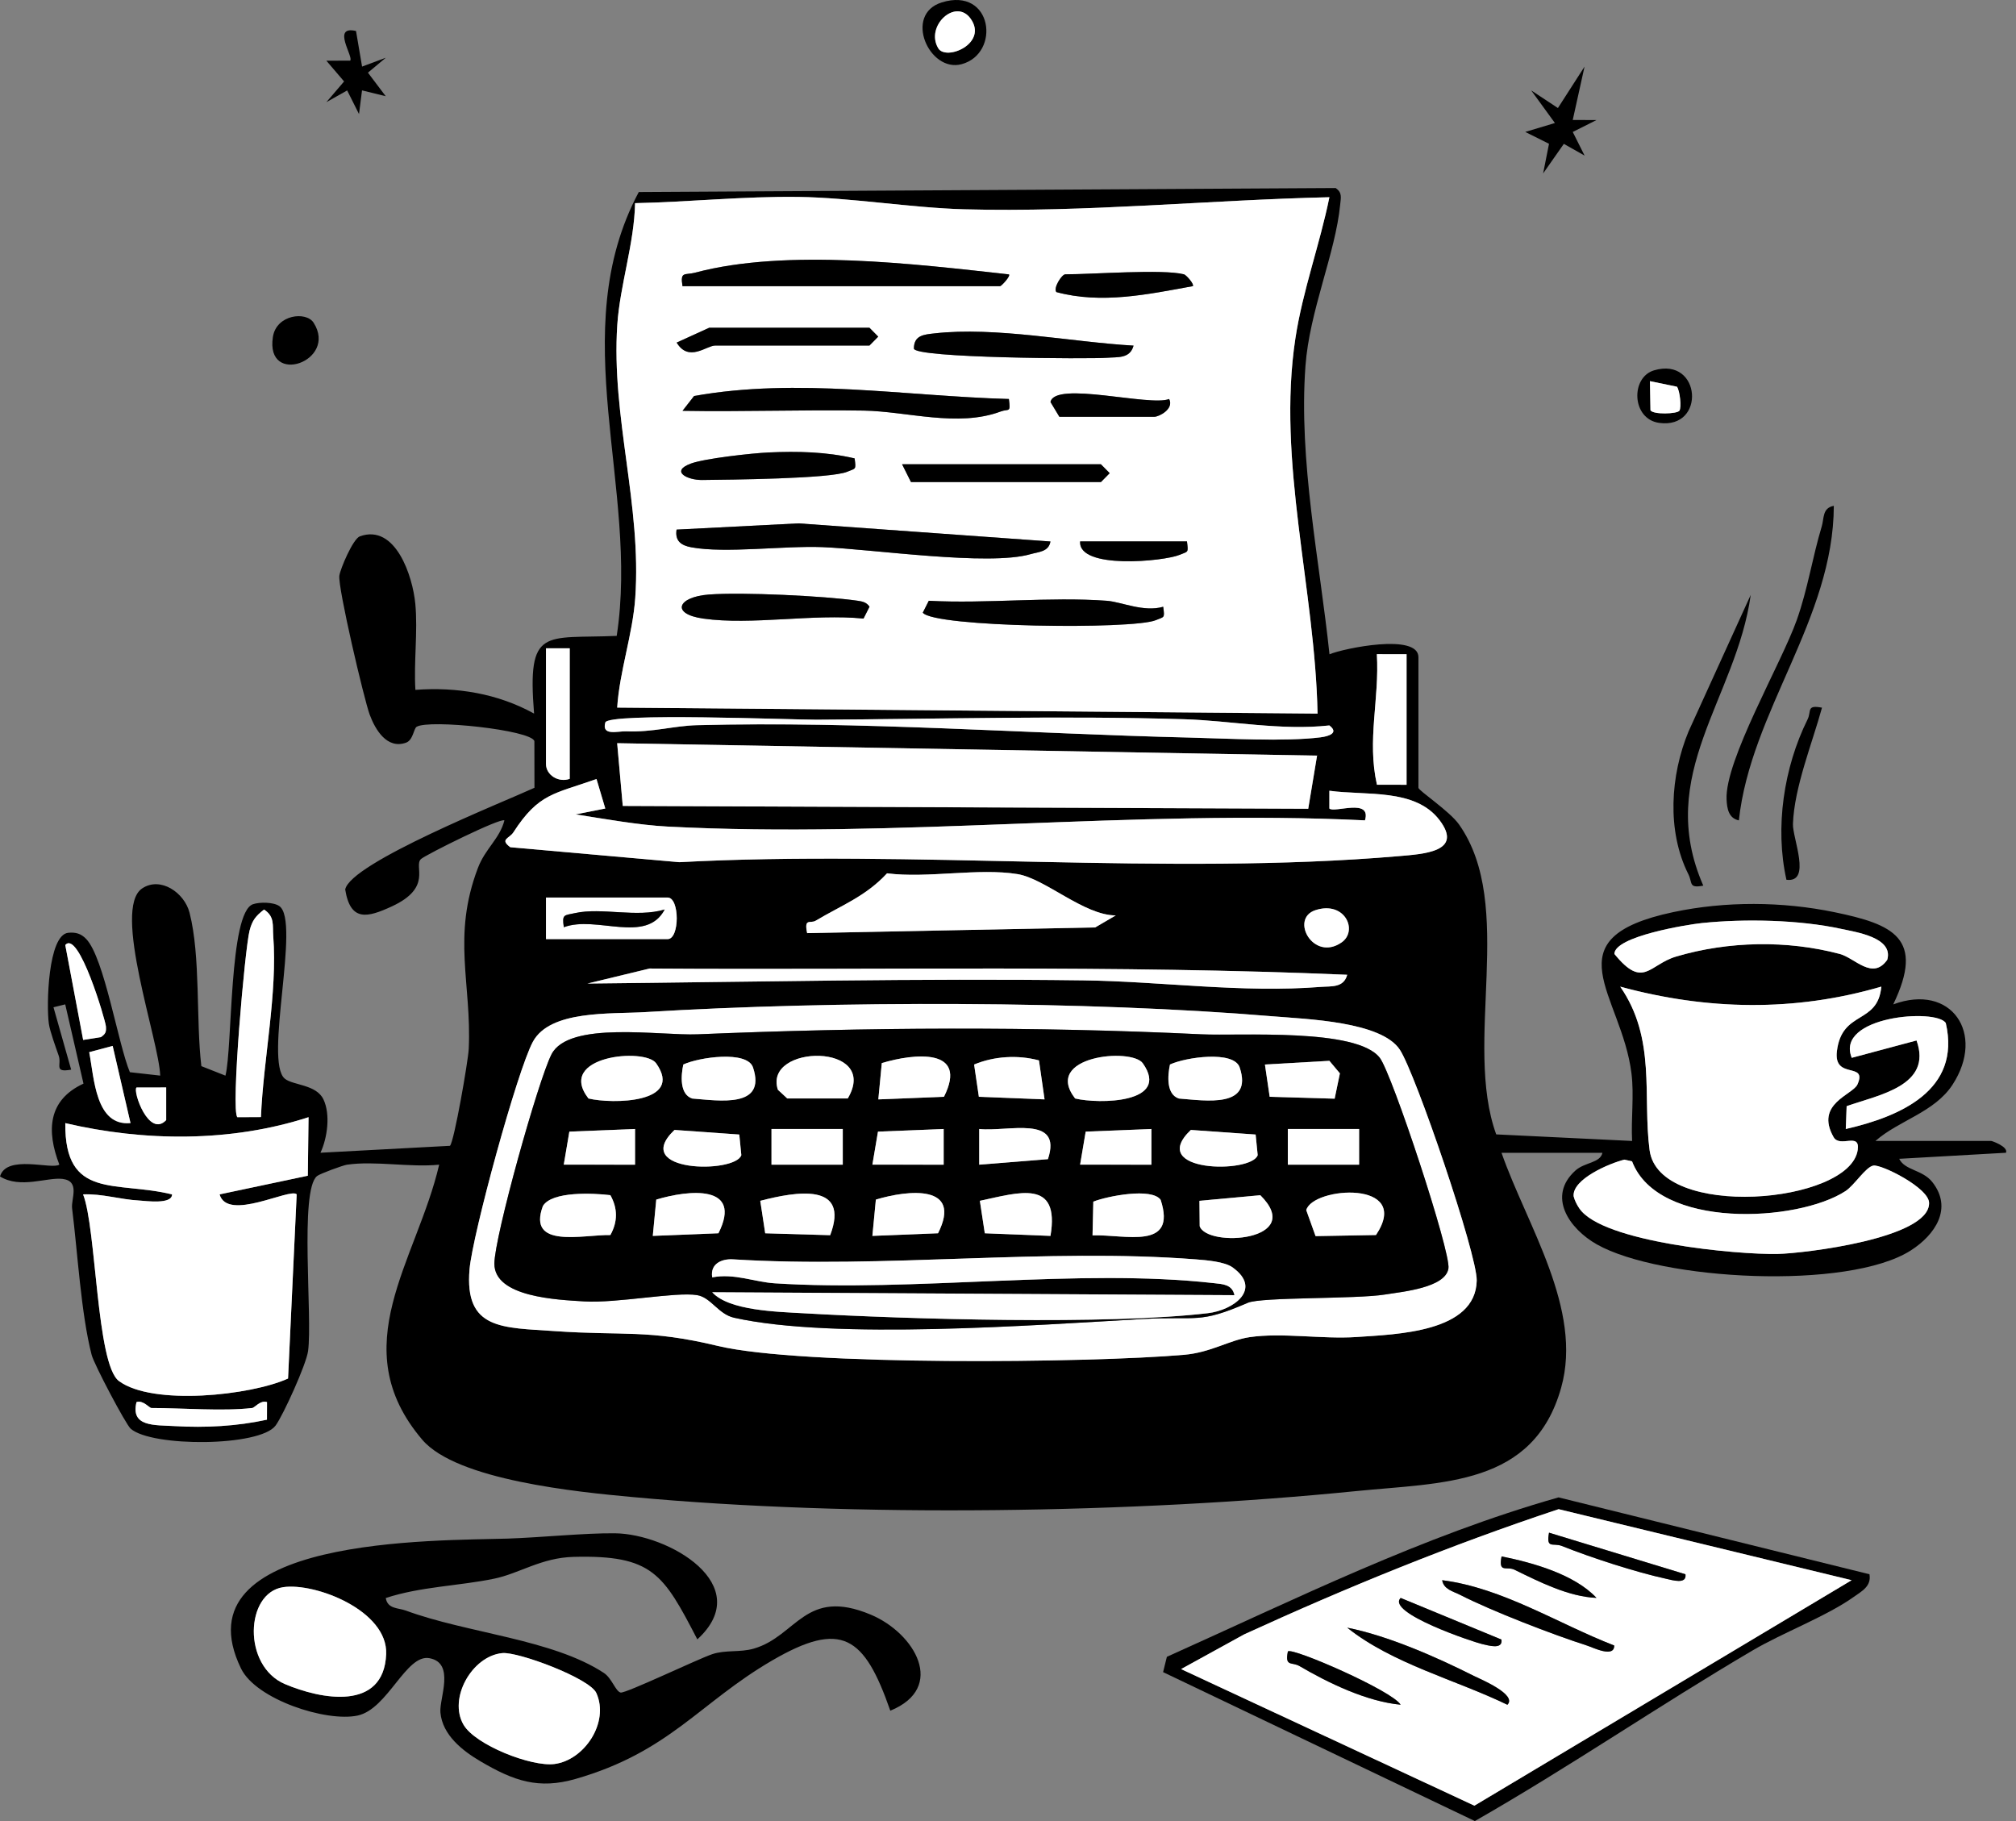<svg width="155" height="140" viewBox="0 0 155 140" fill="none" xmlns="http://www.w3.org/2000/svg">
<rect x="0" y="0" width="155" height="140" fill="#808080" stroke="none"/>
<path d="M26.692 89.537C26.372 89.584 24.598 90.233 24.375 90.414C23.012 91.519 24.04 101.292 23.686 103.87C23.546 104.895 21.782 108.783 21.192 109.59C19.988 111.232 11.66 111.258 10.046 109.835C9.669 109.502 7.235 104.892 7.047 104.165C6.229 100.997 5.969 96.286 5.543 92.895C5.453 92.176 6.186 90.802 4.81 90.633C3.619 90.487 1.567 91.414 0 90.444C0.502 88.723 3.996 89.946 4.562 89.533C3.561 86.929 3.686 84.568 6.419 83.308L5.015 77.215L4.112 77.437L5.472 82.234C4.104 82.476 4.755 81.862 4.515 81.165C4.287 80.504 3.844 79.303 3.757 78.708C3.554 77.307 3.688 71.849 5.253 71.711C5.817 71.658 6.229 71.77 6.628 72.188C8.02 73.642 9.082 80.277 9.985 82.429L12.317 82.691C12.243 80.036 8.595 69.862 10.929 68.301C12.335 67.361 14.178 68.618 14.574 70.171C15.435 73.545 15.057 78.394 15.481 81.963L17.333 82.694C17.883 80.568 17.593 70.149 19.451 69.515C19.97 69.337 21.033 69.349 21.477 69.66C23.127 70.811 20.279 81.597 21.897 82.927C22.524 83.444 24.315 83.362 24.867 84.517C25.418 85.671 25.174 87.473 24.64 88.621L34.595 88.088C34.91 87.807 35.997 81.558 36.039 80.636C36.269 75.616 34.738 72.015 36.742 66.734C37.315 65.226 38.407 64.501 38.782 63.074C38.529 62.827 32.712 65.721 32.367 66.042C31.771 66.597 33.301 68.221 30.117 69.687C28.246 70.549 26.943 70.878 26.541 68.385C26.925 66.338 38.774 61.633 41.092 60.563L41.086 56.976C40.845 56.121 32.992 55.285 32.033 55.875C31.799 56.019 31.771 56.902 31.211 57.099C29.756 57.609 28.86 56.112 28.427 54.95C27.994 53.787 25.965 45.15 26.091 44.255C26.165 43.726 27.142 41.421 27.669 41.232C30.413 40.246 31.734 44.301 31.932 46.425C32.131 48.557 31.807 50.882 31.938 53.036C35.101 52.799 38.27 53.314 41.062 54.859C40.518 48.13 41.867 49.127 47.415 48.886C49.171 37.565 43.359 25.554 49.112 14.764L102.69 14.456C103.215 14.811 103.091 15.196 103.041 15.72C102.676 19.482 100.679 23.883 100.369 28.148C99.839 35.438 101.458 43.094 102.217 50.3C103.314 49.843 109.056 48.656 109.056 50.525V60.564C109.056 60.774 111.456 62.361 112.174 63.379C116.572 69.606 112.483 80.152 115.036 87.21L125.484 87.716C125.395 86.001 125.647 84.229 125.435 82.517C124.683 76.436 119.13 72.138 128.653 70.121C132.657 69.273 137.024 69.299 141.022 70.124C145.564 71.06 148.014 72.118 145.562 77.216C150.031 75.559 152.673 79.458 150.127 83.381C148.738 85.52 146.001 86.126 144.193 87.714H153.091C153.165 87.714 154.424 88.163 154.229 88.622L146.02 89.088C146.461 89.989 147.805 89.916 148.563 90.872C150.165 92.895 148.78 94.939 146.909 96.134C142.083 99.218 127.677 98.433 122.777 95.669C120.636 94.46 118.926 91.964 121.136 89.981C121.847 89.344 123.031 89.42 123.202 88.627H115.445C117.387 94.191 121.72 100.64 120.032 106.675C117.911 114.252 110.936 113.964 104.263 114.634C87.204 116.346 65.669 116.671 48.599 115.088C44.463 114.706 35.125 113.805 32.468 110.686C26.381 103.543 32.047 96.932 33.765 89.539C31.552 89.766 28.827 89.227 26.692 89.539V89.537ZM102.21 15.162C92.827 15.38 83.526 16.34 74.129 16.09C70.131 15.983 65.367 15.191 61.391 15.139C57.163 15.084 53.034 15.529 48.828 15.618C48.772 18.707 47.662 21.934 47.461 24.974C46.99 32.06 49.345 38.834 48.841 45.976C48.643 48.783 47.636 51.589 47.453 54.398L101.301 54.859C101.113 45.301 98.154 35.487 99.598 26.005C100.156 22.343 101.477 18.782 102.211 15.161L102.21 15.162ZM43.803 49.838H41.978V58.735C41.978 59.583 42.939 60.188 43.803 59.876V49.837V49.838ZM108.144 50.294L105.86 50.292C106.065 53.782 105.088 56.875 105.866 60.329L108.144 60.333V50.294ZM102.209 55.773C98.491 56.186 94.619 55.404 91.051 55.295C81.645 55.008 72.059 55.286 62.76 55.332C61.024 55.341 46.763 54.767 46.54 55.547C46.236 56.607 47.518 56.2 48.133 56.225C50.225 56.306 51.786 55.798 53.597 55.752C66.203 55.428 78.897 56.402 91.467 56.706C94.353 56.775 98.832 57.03 101.536 56.685C102.202 56.6 102.951 56.337 102.21 55.775L102.209 55.773ZM101.262 58.092L47.451 57.136L47.881 61.959L100.583 62.177L101.262 58.093V58.092ZM46.538 62.158L45.862 59.889C42.616 61.045 41.424 60.967 39.472 63.988C39.157 64.476 38.401 64.51 39.233 65.132L52.226 66.283C70.071 65.319 89.829 67.334 107.475 65.824C109.492 65.651 112.529 65.485 110.675 63.047C108.801 60.582 105.018 61.181 102.209 60.791V62.156C102.566 62.53 105.465 61.32 104.946 63.067C87.219 62.211 68.962 64.471 51.313 63.545C49.118 63.43 46.457 62.954 44.26 62.608L46.537 62.157L46.538 62.158ZM85.784 70.376C83.341 70.372 80.357 67.546 78.232 67.2C75.24 66.713 71.317 67.538 68.201 67.14C66.554 68.92 64.695 69.6 62.714 70.783C62.303 71.028 61.806 70.546 62.058 71.737L84.204 71.3L85.784 70.376H85.784ZM41.978 72.197H51.332C52.265 72.197 52.265 69.002 51.332 69.002H41.978V72.197ZM20.062 85.88C20.248 81.412 21.344 76.376 21.008 71.949C20.946 71.132 21.136 70.472 20.303 69.924C19.67 70.409 19.395 70.747 19.189 71.538C18.828 72.924 17.731 85.392 18.252 85.888L20.062 85.879V85.88ZM101.135 69.973C99.143 70.626 100.974 73.963 103.15 72.45C104.438 71.553 103.404 69.229 101.135 69.973ZM130.864 70.962C129.697 71.083 124.132 71.99 124.123 73.338C126.347 76.082 126.783 74.156 128.877 73.537C132.89 72.351 137.407 72.265 141.453 73.34C142.622 73.651 143.971 75.395 145.102 73.789C145.598 72.069 142.703 71.661 141.557 71.412C138.341 70.711 134.144 70.625 130.865 70.963L130.864 70.962ZM6.394 79.951L7.761 79.733C8.127 79.473 8.173 79.332 8.143 78.907C8.113 78.459 6.047 71.437 5.019 72.656L6.394 79.952V79.951ZM103.58 74.939C85.762 74.176 67.833 74.583 49.945 74.459L45.169 75.614C57.845 75.488 70.591 75.204 83.295 75.369C89.285 75.446 95.494 76.353 101.55 75.871C102.351 75.808 103.308 75.957 103.58 74.939ZM144.646 75.85C137.976 77.802 131.238 77.668 124.571 75.852C127.354 79.855 126.283 84.279 126.829 88.419C127.541 93.811 142.238 92.559 142.831 88.401C143.03 87.003 141.46 88.276 140.973 87.416C139.517 84.845 142.453 84.173 142.813 83.366C143.604 81.591 140.957 83.052 141.231 80.813C141.621 77.622 144.375 78.799 144.647 75.85H144.646ZM49.641 77.807C46.926 77.972 42.3 77.636 40.971 80.088C39.766 82.313 36.331 94.914 36.101 97.578C35.699 102.255 38.635 102.052 42.644 102.332C47.97 102.704 49.806 102.179 55.192 103.472C61.613 105.013 83.847 104.786 91.048 104.154C93.109 103.973 94.51 103.028 96.079 102.797C98.573 102.43 101.688 102.967 104.283 102.788C107.378 102.576 113.458 102.428 113.538 98.446C113.578 96.447 108.843 82.547 107.626 80.698C106.198 78.529 100.474 78.351 97.872 78.133C83.512 76.928 64.103 76.925 49.641 77.806V77.807ZM149.602 78.651C148.884 77.499 141.069 78.12 142.371 81.323L147.353 79.989C148.602 83.476 144.443 84.17 141.978 85.039L141.913 86.796C146.087 85.837 150.796 83.826 149.602 78.65V78.651ZM10.034 86.34L8.662 80.408L6.859 80.89C7.244 82.88 7.34 86.595 10.034 86.34ZM12.777 83.602L10.495 83.607C10.188 83.871 11.44 87.514 12.778 86.111V83.602H12.777ZM23.723 85.888C17.753 87.827 11.086 87.767 5.019 86.344C4.966 92.273 8.917 90.761 13.227 91.824C13.23 92.613 11.229 92.325 10.699 92.295C9.221 92.215 7.863 91.761 6.387 91.821C7.413 94.394 7.403 104.881 9.143 106.171C11.731 108.093 19.281 107.283 22.146 105.979L22.81 91.819C22.317 91.293 17.49 93.943 16.882 91.823L23.666 90.388L23.722 85.888H23.723ZM124.894 89.151C123.758 89.429 120.88 90.644 120.988 91.966C121.073 92.305 121.232 92.611 121.426 92.899C123.18 95.503 133.589 96.471 136.687 96.402C138.726 96.356 148.318 95.208 148.317 92.504C148.364 91.347 144.639 89.494 144.03 89.609C143.436 89.722 142.58 91.118 141.89 91.57C138.216 93.97 127.477 94.54 125.48 89.281L124.894 89.152V89.151ZM19.391 108.245C17.117 108.509 14.03 108.245 11.634 108.245C11.492 108.245 10.989 107.616 10.496 107.791C10.023 109.713 11.879 109.545 13.44 109.637C15.802 109.775 18.217 109.647 20.526 109.143L20.53 107.791C20.019 107.619 19.587 108.222 19.392 108.245H19.391Z" fill="black"/>
<path d="M29.659 122.853C29.799 123.707 30.62 123.603 31.198 123.817C35.927 125.564 42.467 126.01 46.431 128.615C47.043 129.018 47.324 130.023 47.714 130.12C48.084 130.212 53.632 127.553 54.747 127.175C55.783 126.822 56.886 127.055 57.964 126.741C61.265 125.778 61.906 122.022 66.94 124.128C70.336 125.549 72.796 129.741 68.451 131.516C66.45 125.774 64.71 124.539 59.346 127.667C53.774 130.915 51.482 134.683 44.256 136.761C41.405 137.581 39.507 136.917 36.944 135.41C35.565 134.599 34.006 133.384 33.86 131.641C33.771 130.569 35.014 127.848 33.016 127.479C31.216 127.146 29.82 131.386 27.501 131.888C25.089 132.41 19.686 130.653 18.531 128.273C13.576 118.076 33.664 118.458 39.007 118.286C41.548 118.204 44.978 117.851 47.274 117.877C51.413 117.923 58.169 121.86 53.615 126.033C51.002 121.006 50.185 119.536 44.108 119.69C41.612 119.753 39.946 120.964 37.989 121.368C35.316 121.922 32.325 121.974 29.659 122.854V122.853ZM21.768 122.021C18.847 122.459 18.635 128.071 21.9 129.465C24.699 130.66 29.506 131.562 29.69 127.172C29.831 123.819 24.232 121.651 21.768 122.02V122.021ZM38.617 127.088C36.3 127.313 34.45 130.56 35.64 132.598C36.547 134.15 40.84 135.839 42.621 135.616C44.922 135.329 46.874 132.419 45.849 130.156C45.333 129.017 39.831 126.969 38.617 127.088Z" fill="black"/>
<path d="M143.734 121.027C143.892 121.955 143.146 122.325 142.519 122.772C140.443 124.254 137.054 125.526 134.758 126.877C127.557 131.111 120.648 135.86 113.394 140L89.424 128.551L89.715 127.374C99.609 122.934 109.338 118.092 119.829 115.117L143.734 121.027ZM142.364 121.483L119.835 116.024C111.58 118.763 103.558 122.031 95.66 125.649L90.808 128.317L113.36 138.817L142.364 121.483Z" fill="black"/>
<path d="M133.692 63.07C132.902 62.905 132.782 62.157 132.748 61.472C132.6 58.468 136.947 51.036 138.144 47.668C138.992 45.279 139.346 42.854 140.066 40.464C140.251 39.852 140.102 39.047 140.993 38.887C140.968 47.593 134.602 54.673 133.692 63.071V63.07Z" fill="black"/>
<path d="M130.957 68.087C129.81 68.309 130.147 67.88 129.808 67.205C128.139 63.881 128.427 59.606 129.824 56.232L134.605 45.733C133.495 53.73 127.212 59.533 130.957 68.087Z" fill="black"/>
<path d="M120.92 9.224L122.743 9.231L120.921 10.145L121.831 11.962L120.236 11.059L118.643 13.333L119.096 11.054L117.269 10.143L119.549 9.457L117.725 6.949L119.78 8.305L121.828 5.119L120.92 9.224Z" fill="black"/>
<path d="M140.084 54.405C139.338 57.128 137.945 60.541 137.851 63.35C137.815 64.44 139.308 67.887 137.35 67.636C136.451 63.626 137.146 58.994 138.97 55.318C139.292 54.671 138.862 54.167 140.085 54.405H140.084Z" fill="black"/>
<path d="M27.372 2.381L27.838 5.119L29.662 4.439L28.289 5.586L29.657 7.397L27.834 6.949L27.602 8.768L26.691 6.953L25.094 7.853L26.455 6.261L25.094 4.668L26.92 4.661C27.221 4.404 25.452 1.936 27.371 2.382L27.372 2.381Z" fill="black"/>
<path d="M72.413 0.184C76.329 -1.029 76.957 4.122 73.931 4.935C71.437 5.605 69.446 1.103 72.413 0.184ZM72.136 3.708C72.737 4.712 75.976 3.346 74.631 1.442C73.482 -0.186 71.117 2.003 72.136 3.708Z" fill="black"/>
<path d="M24.113 24.812C26 27.773 20.387 29.743 20.981 25.905C21.248 24.178 23.539 23.912 24.113 24.812Z" fill="black"/>
<path d="M127.176 28.47C130.802 27.398 131.178 33.014 127.564 32.511C125.447 32.216 125.349 29.01 127.176 28.47ZM129.121 31.573C129.286 31.326 129.166 30.067 128.933 29.732L126.854 29.303L126.894 31.539C127.093 31.889 128.95 31.829 129.12 31.574L129.121 31.573Z" fill="black"/>
<path d="M102.21 15.162C101.477 18.782 100.155 22.343 99.597 26.006C98.155 35.488 101.113 45.302 101.3 54.86L47.452 54.399C47.635 51.59 48.642 48.784 48.84 45.977C49.343 38.836 46.989 32.063 47.46 24.975C47.662 21.935 48.77 18.708 48.827 15.619C53.033 15.53 57.162 15.085 61.39 15.14C65.367 15.192 70.13 15.984 74.128 16.091C83.525 16.34 92.826 15.38 102.209 15.162L102.21 15.162ZM52.474 22.003H76.886C76.988 22.003 77.721 21.215 77.57 21.095C70.381 20.298 60.48 19.087 53.459 20.957C52.639 21.176 52.285 20.826 52.472 22.003H52.474ZM91.031 21.09C89.394 20.674 84.053 21.09 81.905 21.09C81.637 21.09 80.954 22.158 81.222 22.456C84.689 23.394 88.264 22.628 91.714 21.998C91.83 21.841 91.194 21.132 91.031 21.091V21.09ZM54.527 25.197L52.026 26.337C52.948 27.874 54.327 26.565 54.983 26.565H66.847L67.522 25.881L66.847 25.197H54.527ZM87.153 26.571C82.383 26.299 76.546 25.096 71.843 25.631C71.06 25.719 70.271 25.763 70.265 26.79C70.252 27.536 83.845 27.605 85.124 27.503C85.923 27.44 86.882 27.589 87.153 26.571ZM77.568 30.675C69.527 30.451 61.339 29.016 53.365 30.444L52.476 31.583C57.112 31.664 61.769 31.489 66.41 31.566C69.737 31.622 73.632 32.869 76.935 31.636C77.565 31.401 77.718 31.784 77.568 30.675ZM81.45 32.042H88.75C89.11 32.042 90.285 31.439 89.889 30.676C88.423 31.276 81.096 29.258 80.767 30.909L81.45 32.043V32.042ZM65.707 35.241C63.522 34.73 61.334 34.684 59.094 34.785C57.811 34.842 54.17 35.245 53.109 35.642C51.503 36.242 52.866 36.914 53.979 36.901C56.06 36.876 63.868 36.809 65.142 36.266C65.791 35.988 65.83 36.153 65.708 35.241H65.707ZM69.357 35.692L70.041 37.061H84.643L85.318 36.377L84.643 35.693H69.357V35.692ZM80.764 41.629L61.391 40.236L52.018 40.715C51.88 41.592 52.377 41.935 53.161 42.078C55.791 42.558 60.269 41.947 63.215 42.062C67.101 42.215 75.993 43.54 79.235 42.602C79.849 42.424 80.624 42.429 80.763 41.629H80.764ZM91.26 41.624H83.046C82.888 43.807 89.527 43.152 90.693 42.655C91.352 42.374 91.375 42.539 91.26 41.624ZM54.07 47.556C57.771 48.081 62.556 47.168 66.39 47.556L66.852 46.643C66.624 46.305 66.316 46.239 65.937 46.185C63.377 45.814 57.073 45.514 54.502 45.707C52.091 45.889 51.553 47.198 54.069 47.556H54.07ZM85.1 46.188C80.662 45.864 75.888 46.425 71.41 46.188L70.949 47.101C71.803 48.233 87.134 48.415 88.868 47.676C89.52 47.398 89.558 47.558 89.432 46.647C87.939 47.087 86.211 46.269 85.1 46.189V46.188Z" fill="white"/>
<path d="M49.641 77.807C64.102 76.926 83.512 76.929 97.872 78.134C100.474 78.352 106.198 78.53 107.626 80.699C108.843 82.548 113.578 96.448 113.538 98.447C113.458 102.43 107.378 102.577 104.283 102.789C101.687 102.967 98.573 102.431 96.079 102.798C94.511 103.029 93.109 103.974 91.048 104.155C83.848 104.787 61.613 105.014 55.192 103.473C49.806 102.18 47.97 102.705 42.644 102.333C38.636 102.052 35.699 102.256 36.101 97.579C36.33 94.915 39.766 82.314 40.971 80.089C42.3 77.638 46.926 77.973 49.641 77.808V77.807ZM95.933 100.158C96.986 99.701 104.237 99.883 106.491 99.52C107.827 99.304 111.136 99.004 111.364 97.514C111.556 96.257 107.035 82.566 106.087 81.325C104.318 79.01 95.322 79.657 92.382 79.516C79.414 78.894 66.605 78.977 53.633 79.516C50.739 79.636 43.732 78.452 42.4 81.059C41.38 83.054 38.008 95.11 38.011 97.155C38.011 99.725 42.848 99.923 44.926 100.05C47.412 100.201 51.951 99.299 53.59 99.565C54.669 99.739 55.219 101.032 56.447 101.307C64.121 103.02 79.629 101.864 87.844 101.405C92.123 101.166 92.122 101.813 95.934 100.157L95.933 100.158Z" fill="white"/>
<path d="M23.723 85.888L23.667 90.388L16.883 91.823C17.49 93.944 22.318 91.293 22.811 91.819L22.147 105.979C19.283 107.283 11.732 108.092 9.144 106.171C7.404 104.88 7.414 94.394 6.388 91.821C7.864 91.761 9.222 92.215 10.7 92.295C11.23 92.325 13.231 92.613 13.228 91.824C8.918 90.761 4.967 92.273 5.02 86.344C11.087 87.766 17.753 87.827 23.724 85.888H23.723Z" fill="white"/>
<path d="M101.262 58.092L100.583 62.176L47.881 61.959L47.451 57.136L101.262 58.092Z" fill="white"/>
<path d="M144.646 75.85C144.373 78.799 141.62 77.622 141.23 80.813C140.956 83.051 143.603 81.591 142.811 83.366C142.452 84.173 139.516 84.846 140.972 87.416C141.459 88.276 143.029 87.003 142.83 88.401C142.238 92.56 127.54 93.812 126.828 88.419C126.282 84.279 127.353 79.855 124.57 75.852C131.237 77.668 137.975 77.802 144.645 75.85H144.646Z" fill="white"/>
<path d="M46.538 62.158L44.261 62.609C46.458 62.955 49.118 63.431 51.314 63.546C68.962 64.472 87.219 62.212 104.947 63.068C105.466 61.321 102.567 62.531 102.209 62.157V60.791C105.018 61.181 108.802 60.583 110.675 63.048C112.529 65.487 109.492 65.652 107.475 65.825C89.828 67.335 70.071 65.32 52.226 66.284L39.233 65.133C38.401 64.511 39.157 64.477 39.472 63.989C41.423 60.968 42.616 61.046 45.862 59.89L46.538 62.159V62.158Z" fill="white"/>
<path d="M124.894 89.151L125.48 89.281C127.477 94.539 138.215 93.968 141.89 91.569C142.58 91.118 143.436 89.722 144.03 89.608C144.64 89.492 148.363 91.345 148.317 92.503C148.318 95.207 138.726 96.355 136.687 96.401C133.589 96.47 123.18 95.502 121.426 92.898C121.232 92.61 121.074 92.303 120.988 91.965C120.879 90.643 123.758 89.428 124.894 89.15V89.151Z" fill="white"/>
<path d="M85.784 70.376L84.203 71.3L62.057 71.737C61.805 70.545 62.302 71.028 62.713 70.783C64.692 69.6 66.552 68.92 68.201 67.14C71.317 67.538 75.239 66.712 78.231 67.2C80.356 67.546 83.341 70.372 85.782 70.376H85.784Z" fill="white"/>
<path d="M103.58 74.939C103.31 75.957 102.351 75.808 101.55 75.871C95.494 76.353 89.286 75.447 83.296 75.369C70.592 75.204 57.845 75.488 45.17 75.614L49.945 74.459C67.833 74.583 85.762 74.176 103.58 74.939Z" fill="white"/>
<path d="M102.209 55.772C102.95 56.336 102.2 56.598 101.535 56.683C98.831 57.028 94.351 56.773 91.466 56.703C78.896 56.401 66.202 55.426 53.596 55.75C51.785 55.797 50.224 56.305 48.132 56.223C47.517 56.198 46.235 56.605 46.539 55.545C46.762 54.765 61.023 55.34 62.759 55.33C72.058 55.285 81.644 55.007 91.05 55.293C94.618 55.401 98.49 56.183 102.208 55.77L102.209 55.772Z" fill="white"/>
<path d="M130.864 70.962C134.144 70.624 138.341 70.71 141.556 71.41C142.702 71.661 145.597 72.069 145.101 73.788C143.971 75.394 142.621 73.65 141.452 73.339C137.406 72.264 132.889 72.35 128.876 73.536C126.782 74.155 126.348 76.08 124.122 73.337C124.132 71.989 129.697 71.082 130.863 70.961L130.864 70.962Z" fill="white"/>
<path d="M20.062 85.88L18.252 85.889C17.73 85.393 18.828 72.926 19.189 71.539C19.395 70.748 19.67 70.41 20.303 69.925C21.136 70.472 20.946 71.133 21.008 71.95C21.344 76.377 20.248 81.413 20.062 85.881V85.88Z" fill="white"/>
<path d="M149.602 78.651C150.797 83.826 146.087 85.838 141.913 86.797L141.979 85.04C144.443 84.171 148.602 83.477 147.353 79.99L142.372 81.324C141.069 78.121 148.884 77.499 149.602 78.652V78.651Z" fill="white"/>
<path d="M108.144 50.294V60.333L105.866 60.329C105.088 56.875 106.065 53.782 105.86 50.292L108.144 50.294Z" fill="white"/>
<path d="M41.978 72.197V69.002H51.332C52.265 69.002 52.265 72.197 51.332 72.197H41.978ZM51.104 69.92C48.95 70.571 46.272 69.742 44.217 70.197C43.376 70.382 43.195 70.266 43.351 71.283C45.847 70.346 49.683 72.618 51.104 69.92Z" fill="white"/>
<path d="M43.803 49.837V59.877C42.939 60.189 41.978 59.583 41.978 58.736V49.839H43.803V49.837Z" fill="white"/>
<path d="M19.391 108.245C19.587 108.223 20.019 107.619 20.529 107.791L20.525 109.143C18.216 109.647 15.799 109.775 13.439 109.637C11.878 109.545 10.022 109.713 10.495 107.791C10.988 107.617 11.492 108.245 11.633 108.245C14.029 108.245 17.116 108.509 19.39 108.245H19.391Z" fill="white"/>
<path d="M6.394 79.951L5.019 72.655C6.047 71.436 8.113 78.458 8.143 78.906C8.173 79.332 8.127 79.472 7.761 79.731L6.394 79.95V79.951Z" fill="white"/>
<path d="M10.034 86.34C7.341 86.594 7.244 82.88 6.859 80.89L8.662 80.408L10.034 86.34Z" fill="white"/>
<path d="M101.135 69.973C103.404 69.229 104.437 71.553 103.15 72.45C100.974 73.964 99.144 70.627 101.135 69.973Z" fill="white"/>
<path d="M12.777 83.602V86.112C11.44 87.515 10.187 83.873 10.496 83.607L12.777 83.602Z" fill="white"/>
<path d="M38.617 127.088C39.831 126.969 45.333 129.019 45.849 130.156C46.873 132.419 44.922 135.329 42.621 135.616C40.84 135.839 36.545 134.149 35.64 132.598C34.449 130.56 36.299 127.314 38.617 127.088Z" fill="white"/>
<path d="M21.768 122.021C24.23 121.652 29.829 123.82 29.69 127.173C29.506 131.562 24.699 130.66 21.9 129.466C18.635 128.072 18.847 122.459 21.768 122.022V122.021Z" fill="white"/>
<path d="M142.364 121.483L113.36 138.817L90.808 128.317L95.66 125.649C103.557 122.031 111.58 118.763 119.835 116.024L142.364 121.483ZM129.586 121.027L119.097 117.83C118.863 119.122 119.406 118.579 120.097 118.856C122.346 119.755 125.752 120.863 128.1 121.373C128.561 121.473 129.701 121.835 129.586 121.026V121.027ZM122.745 122.843C121.052 121.035 117.844 120.133 115.447 119.655C115.189 120.977 115.836 120.382 116.448 120.682C118.346 121.612 120.6 122.755 122.744 122.843H122.745ZM124.11 126.504C119.781 124.826 115.532 122.076 110.881 121.483C110.995 122.189 111.732 122.341 112.258 122.61C114.718 123.866 119.368 125.659 122.04 126.516C122.47 126.654 124.124 127.483 124.109 126.503L124.11 126.504ZM115.44 126.048L107.691 122.848C106.54 123.99 113.33 126.257 113.956 126.393C114.415 126.493 115.557 126.855 115.44 126.048ZM115.896 131.06C116.685 130.275 113.756 129.062 113.325 128.845C110.43 127.385 106.702 125.75 103.581 125.133C107.061 127.911 111.896 129.124 115.897 131.06H115.896ZM107.687 131.056C107.057 129.987 99.392 126.648 99.02 126.956C98.768 128.17 99.326 127.742 99.918 128.089C102.141 129.394 105.088 130.813 107.687 131.056Z" fill="white"/>
<path d="M72.136 3.708C71.116 2.003 73.482 -0.185 74.632 1.442C75.976 3.346 72.737 4.712 72.136 3.708Z" fill="white"/>
<path d="M129.122 31.573C128.951 31.829 127.094 31.888 126.896 31.538L126.855 29.302L128.935 29.731C129.167 30.067 129.287 31.324 129.123 31.572L129.122 31.573Z" fill="white"/>
<path d="M80.764 41.629C80.626 42.429 79.851 42.424 79.236 42.602C75.994 43.54 67.101 42.215 63.216 42.062C60.27 41.946 55.792 42.557 53.162 42.078C52.378 41.935 51.881 41.592 52.019 40.715L61.392 40.236L80.766 41.629H80.764Z" fill="black"/>
<path d="M52.474 22.003C52.286 20.826 52.64 21.176 53.46 20.958C60.481 19.087 70.382 20.298 77.571 21.095C77.722 21.216 76.989 22.003 76.887 22.003H52.475H52.474Z" fill="black"/>
<path d="M77.568 30.675C77.717 31.784 77.565 31.4 76.935 31.636C73.632 32.869 69.737 31.622 66.41 31.566C61.769 31.49 57.112 31.664 52.476 31.583L53.365 30.444C61.339 29.016 69.528 30.451 77.568 30.675Z" fill="black"/>
<path d="M85.1 46.188C86.211 46.268 87.939 47.087 89.433 46.646C89.558 47.557 89.52 47.398 88.868 47.675C87.133 48.414 71.803 48.232 70.949 47.1L71.41 46.187C75.888 46.425 80.662 45.863 85.1 46.187V46.188Z" fill="black"/>
<path d="M87.153 26.571C86.882 27.589 85.923 27.439 85.124 27.503C83.846 27.605 70.252 27.536 70.265 26.79C70.271 25.763 71.06 25.72 71.843 25.631C76.545 25.096 82.383 26.299 87.153 26.571Z" fill="black"/>
<path d="M54.07 47.556C51.553 47.198 52.091 45.888 54.503 45.707C57.074 45.513 63.378 45.814 65.938 46.184C66.317 46.24 66.625 46.306 66.853 46.643L66.391 47.556C62.555 47.168 57.772 48.081 54.071 47.556H54.07Z" fill="black"/>
<path d="M69.357 35.692H84.643L85.319 36.376L84.643 37.061H70.041L69.357 35.692Z" fill="black"/>
<path d="M54.527 25.197H66.847L67.522 25.881L66.847 26.565H54.983C54.327 26.565 52.948 27.873 52.026 26.337L54.527 25.197Z" fill="black"/>
<path d="M65.707 35.241C65.829 36.153 65.791 35.989 65.141 36.266C63.867 36.809 56.06 36.877 53.978 36.901C52.865 36.914 51.502 36.242 53.108 35.642C54.17 35.245 57.81 34.842 59.093 34.784C61.332 34.684 63.521 34.73 65.706 35.241H65.707Z" fill="black"/>
<path d="M91.031 21.09C91.194 21.132 91.83 21.841 91.714 21.997C88.264 22.627 84.689 23.393 81.222 22.455C80.954 22.157 81.637 21.089 81.905 21.089C84.053 21.089 89.394 20.673 91.031 21.089V21.09Z" fill="black"/>
<path d="M81.449 32.042L80.767 30.908C81.096 29.257 88.424 31.275 89.889 30.675C90.285 31.438 89.11 32.041 88.75 32.041H81.449V32.042Z" fill="black"/>
<path d="M91.26 41.624C91.375 42.539 91.352 42.374 90.693 42.655C89.527 43.152 82.888 43.806 83.046 41.624H91.26Z" fill="black"/>
<path d="M95.933 100.158C92.121 101.814 92.122 101.167 87.843 101.405C79.628 101.865 64.121 103.021 56.446 101.307C55.218 101.033 54.669 99.74 53.589 99.566C51.95 99.301 47.411 100.203 44.925 100.051C42.847 99.924 38.012 99.726 38.01 97.156C38.008 95.111 41.38 83.056 42.399 81.06C43.731 78.453 50.738 79.636 53.632 79.517C66.604 78.978 79.413 78.895 92.381 79.517C95.321 79.658 104.317 79.012 106.086 81.326C107.034 82.567 111.556 96.257 111.363 97.515C111.135 99.005 107.826 99.305 106.49 99.521C104.236 99.884 96.984 99.701 95.932 100.159L95.933 100.158ZM45.244 84.45C47.057 84.889 52.62 84.829 50.45 81.747C49.585 80.519 42.711 81.183 45.244 84.45ZM52.536 81.839C52.353 82.688 52.243 84.131 53.221 84.453C55.284 84.614 58.944 85.219 57.896 82.066C57.452 80.733 53.714 81.283 52.536 81.839ZM65.179 84.45C67.727 80.136 58.652 80.253 59.808 83.78L60.529 84.448L65.179 84.45ZM67.53 84.52L72.577 84.318C74.479 80.539 70.286 80.977 67.797 81.728L67.53 84.52ZM80.311 84.519L79.881 81.522C78.25 81.085 76.438 81.198 74.895 81.839L75.26 84.319L80.311 84.519ZM82.661 84.45C84.475 84.889 90.038 84.829 87.867 81.747C87.003 80.519 80.128 81.183 82.661 84.45ZM89.953 81.839C89.77 82.688 89.66 84.131 90.638 84.453C92.702 84.614 96.362 85.219 95.313 82.066C94.869 80.733 91.131 81.283 89.953 81.839ZM102.614 84.465L103.018 82.519L102.209 81.555L97.254 81.839L97.62 84.319L102.614 84.465ZM48.826 86.796L43.775 86.998L43.345 89.537L48.826 89.54V86.797V86.796ZM51.858 86.868C48.415 90.145 56.526 90.242 56.997 88.806L56.84 87.222L51.858 86.868ZM64.797 86.796H59.316V89.539H64.797V86.796ZM72.554 86.796L67.503 86.998L67.073 89.537L72.554 89.54V86.797V86.796ZM75.287 89.539L80.57 89.114C81.727 85.661 77.45 87.035 75.287 86.796V89.539ZM88.525 86.796L83.474 86.998L83.044 89.537L88.525 89.54V86.797V86.796ZM91.557 86.868C88.114 90.145 96.225 90.242 96.697 88.806L96.539 87.222L91.557 86.868ZM104.495 86.796H99.014V89.539H104.495V86.796ZM46.929 91.883C45.664 91.728 42.434 91.557 41.739 92.72C40.513 96.036 44.817 94.911 46.929 94.948C47.498 93.926 47.5 92.905 46.929 91.883ZM50.19 95.014L55.237 94.812C57.139 91.034 52.946 91.472 50.457 92.223L50.19 95.014ZM63.828 94.96C65.371 90.885 61.215 91.596 58.453 92.317L58.833 94.813L63.828 94.959V94.96ZM67.073 95.014L72.121 94.812C74.023 91.034 69.83 91.472 67.341 92.223L67.073 95.014ZM80.766 95.014C81.506 90.613 78.363 91.675 75.336 92.317L75.716 94.813L80.766 95.014ZM83.999 94.973C86.491 94.886 90.512 96.157 89.236 92.242C88.555 91.281 85.133 91.957 84.06 92.38L83.999 94.973ZM92.22 92.317L92.238 94.263C92.789 95.937 100.449 95.415 96.9 91.885L92.221 92.317H92.22ZM105.793 94.947C108.636 90.689 100.922 91.227 100.431 93.035L101.148 95.032L105.793 94.948V94.947ZM94.769 97.437C94.152 96.994 92.755 96.884 91.96 96.821C80.498 95.928 67.916 97.541 56.33 96.815C55.484 96.772 54.585 97.159 54.758 98.205C56.426 97.871 58.029 98.56 59.552 98.659C70.286 99.352 82.953 97.481 93.331 98.647C94.014 98.723 94.738 98.742 94.911 99.572L54.758 99.346C56.036 100.764 59.749 100.847 61.81 100.964C69.85 101.423 85.192 101.867 92.868 100.956C94.856 100.72 97.075 99.097 94.769 97.438V97.437Z" fill="black"/>
<path d="M51.105 69.92C49.683 72.618 45.847 70.346 43.351 71.283C43.195 70.266 43.377 70.382 44.217 70.197C46.272 69.743 48.951 70.571 51.105 69.92Z" fill="black"/>
<path d="M115.896 131.06C111.895 129.124 107.06 127.911 103.58 125.133C106.701 125.75 110.428 127.384 113.324 128.845C113.755 129.062 116.684 130.275 115.895 131.06H115.896Z" fill="black"/>
<path d="M124.11 126.504C124.125 127.484 122.471 126.655 122.041 126.517C119.369 125.66 114.718 123.867 112.259 122.611C111.732 122.342 110.996 122.19 110.882 121.484C115.533 122.076 119.782 124.827 124.111 126.505L124.11 126.504Z" fill="black"/>
<path d="M129.586 121.027C129.701 121.835 128.561 121.473 128.1 121.374C125.752 120.863 122.346 119.756 120.097 118.857C119.405 118.58 118.863 119.123 119.096 117.831L129.586 121.028V121.027Z" fill="black"/>
<path d="M107.687 131.056C105.089 130.813 102.142 129.394 99.918 128.089C99.326 127.742 98.768 128.17 99.02 126.956C99.392 126.648 107.057 129.987 107.687 131.056Z" fill="black"/>
<path d="M115.44 126.047C115.556 126.855 114.415 126.493 113.956 126.393C113.33 126.257 106.541 123.99 107.691 122.848L115.44 126.047Z" fill="black"/>
<path d="M122.746 122.843C120.602 122.754 118.347 121.612 116.449 120.682C115.836 120.382 115.19 120.978 115.448 119.655C117.845 120.133 121.052 121.035 122.747 122.843H122.746Z" fill="black"/>
<path d="M94.769 97.437C97.076 99.096 94.856 100.719 92.868 100.955C85.192 101.866 69.85 101.422 61.81 100.963C59.75 100.846 56.036 100.763 54.758 99.345L94.911 99.571C94.739 98.742 94.015 98.722 93.331 98.646C82.954 97.48 70.286 99.351 59.552 98.658C58.029 98.56 56.426 97.87 54.758 98.204C54.586 97.158 55.485 96.771 56.33 96.814C67.916 97.54 80.498 95.927 91.96 96.82C92.756 96.883 94.153 96.993 94.769 97.436V97.437Z" fill="white"/>
<path d="M45.244 84.45C42.712 81.183 49.586 80.52 50.45 81.747C52.621 84.829 47.057 84.889 45.244 84.45Z" fill="white"/>
<path d="M82.661 84.45C80.129 81.183 87.004 80.52 87.867 81.747C90.038 84.829 84.475 84.889 82.661 84.45Z" fill="white"/>
<path d="M65.179 84.45L60.529 84.448L59.808 83.78C58.652 80.253 67.727 80.136 65.179 84.45Z" fill="white"/>
<path d="M105.793 94.947L101.148 95.031L100.431 93.034C100.922 91.227 108.636 90.688 105.793 94.946V94.947Z" fill="white"/>
<path d="M102.614 84.465L97.619 84.319L97.254 81.839L102.209 81.555L103.018 82.519L102.614 84.465Z" fill="white"/>
<path d="M46.929 91.883C47.501 92.905 47.498 93.926 46.929 94.948C44.817 94.91 40.513 96.035 41.739 92.72C42.434 91.558 45.664 91.729 46.929 91.883Z" fill="white"/>
<path d="M63.828 94.96L58.833 94.814L58.453 92.318C61.215 91.597 65.371 90.885 63.828 94.961V94.96Z" fill="white"/>
<path d="M67.073 95.014L67.341 92.223C69.831 91.472 74.024 91.034 72.121 94.812L67.073 95.014Z" fill="white"/>
<path d="M67.53 84.52L67.797 81.728C70.287 80.977 74.481 80.539 72.577 84.318L67.53 84.52Z" fill="white"/>
<path d="M80.311 84.519L75.26 84.319L74.895 81.839C76.438 81.198 78.25 81.085 79.881 81.522L80.311 84.519Z" fill="white"/>
<path d="M83.999 94.973L84.06 92.38C85.133 91.957 88.556 91.281 89.237 92.242C90.512 96.157 86.491 94.886 83.999 94.973Z" fill="white"/>
<path d="M50.19 95.014L50.457 92.223C52.947 91.472 57.14 91.034 55.237 94.812L50.19 95.014Z" fill="white"/>
<path d="M52.536 81.839C53.714 81.284 57.452 80.733 57.896 82.066C58.945 85.219 55.284 84.614 53.221 84.454C52.243 84.131 52.353 82.688 52.536 81.839Z" fill="white"/>
<path d="M89.953 81.839C91.131 81.284 94.869 80.733 95.313 82.066C96.363 85.219 92.701 84.614 90.638 84.454C89.66 84.131 89.77 82.688 89.953 81.839Z" fill="white"/>
<path d="M80.766 95.014L75.716 94.813L75.336 92.317C78.363 91.674 81.506 90.613 80.766 95.014Z" fill="white"/>
<path d="M92.219 92.317L96.899 91.885C100.448 95.415 92.788 95.937 92.237 94.263L92.219 92.317H92.219Z" fill="white"/>
<path d="M91.557 86.868L96.539 87.222L96.697 88.806C96.225 90.241 88.114 90.145 91.557 86.868Z" fill="white"/>
<path d="M51.858 86.868L56.84 87.222L56.997 88.806C56.526 90.241 48.415 90.145 51.858 86.868Z" fill="white"/>
<path d="M64.796 86.796H59.316V89.539H64.796V86.796Z" fill="white"/>
<path d="M104.496 86.796H99.015V89.539H104.496V86.796Z" fill="white"/>
<path d="M72.554 86.796V89.539L67.073 89.537L67.503 86.998L72.554 86.796Z" fill="white"/>
<path d="M88.525 86.796V89.539L83.044 89.537L83.473 86.998L88.525 86.796Z" fill="white"/>
<path d="M48.826 86.796V89.539L43.345 89.537L43.775 86.998L48.826 86.796Z" fill="white"/>
<path d="M75.287 89.539V86.796C77.45 87.035 81.727 85.661 80.569 89.114L75.287 89.539Z" fill="white"/>
</svg>
